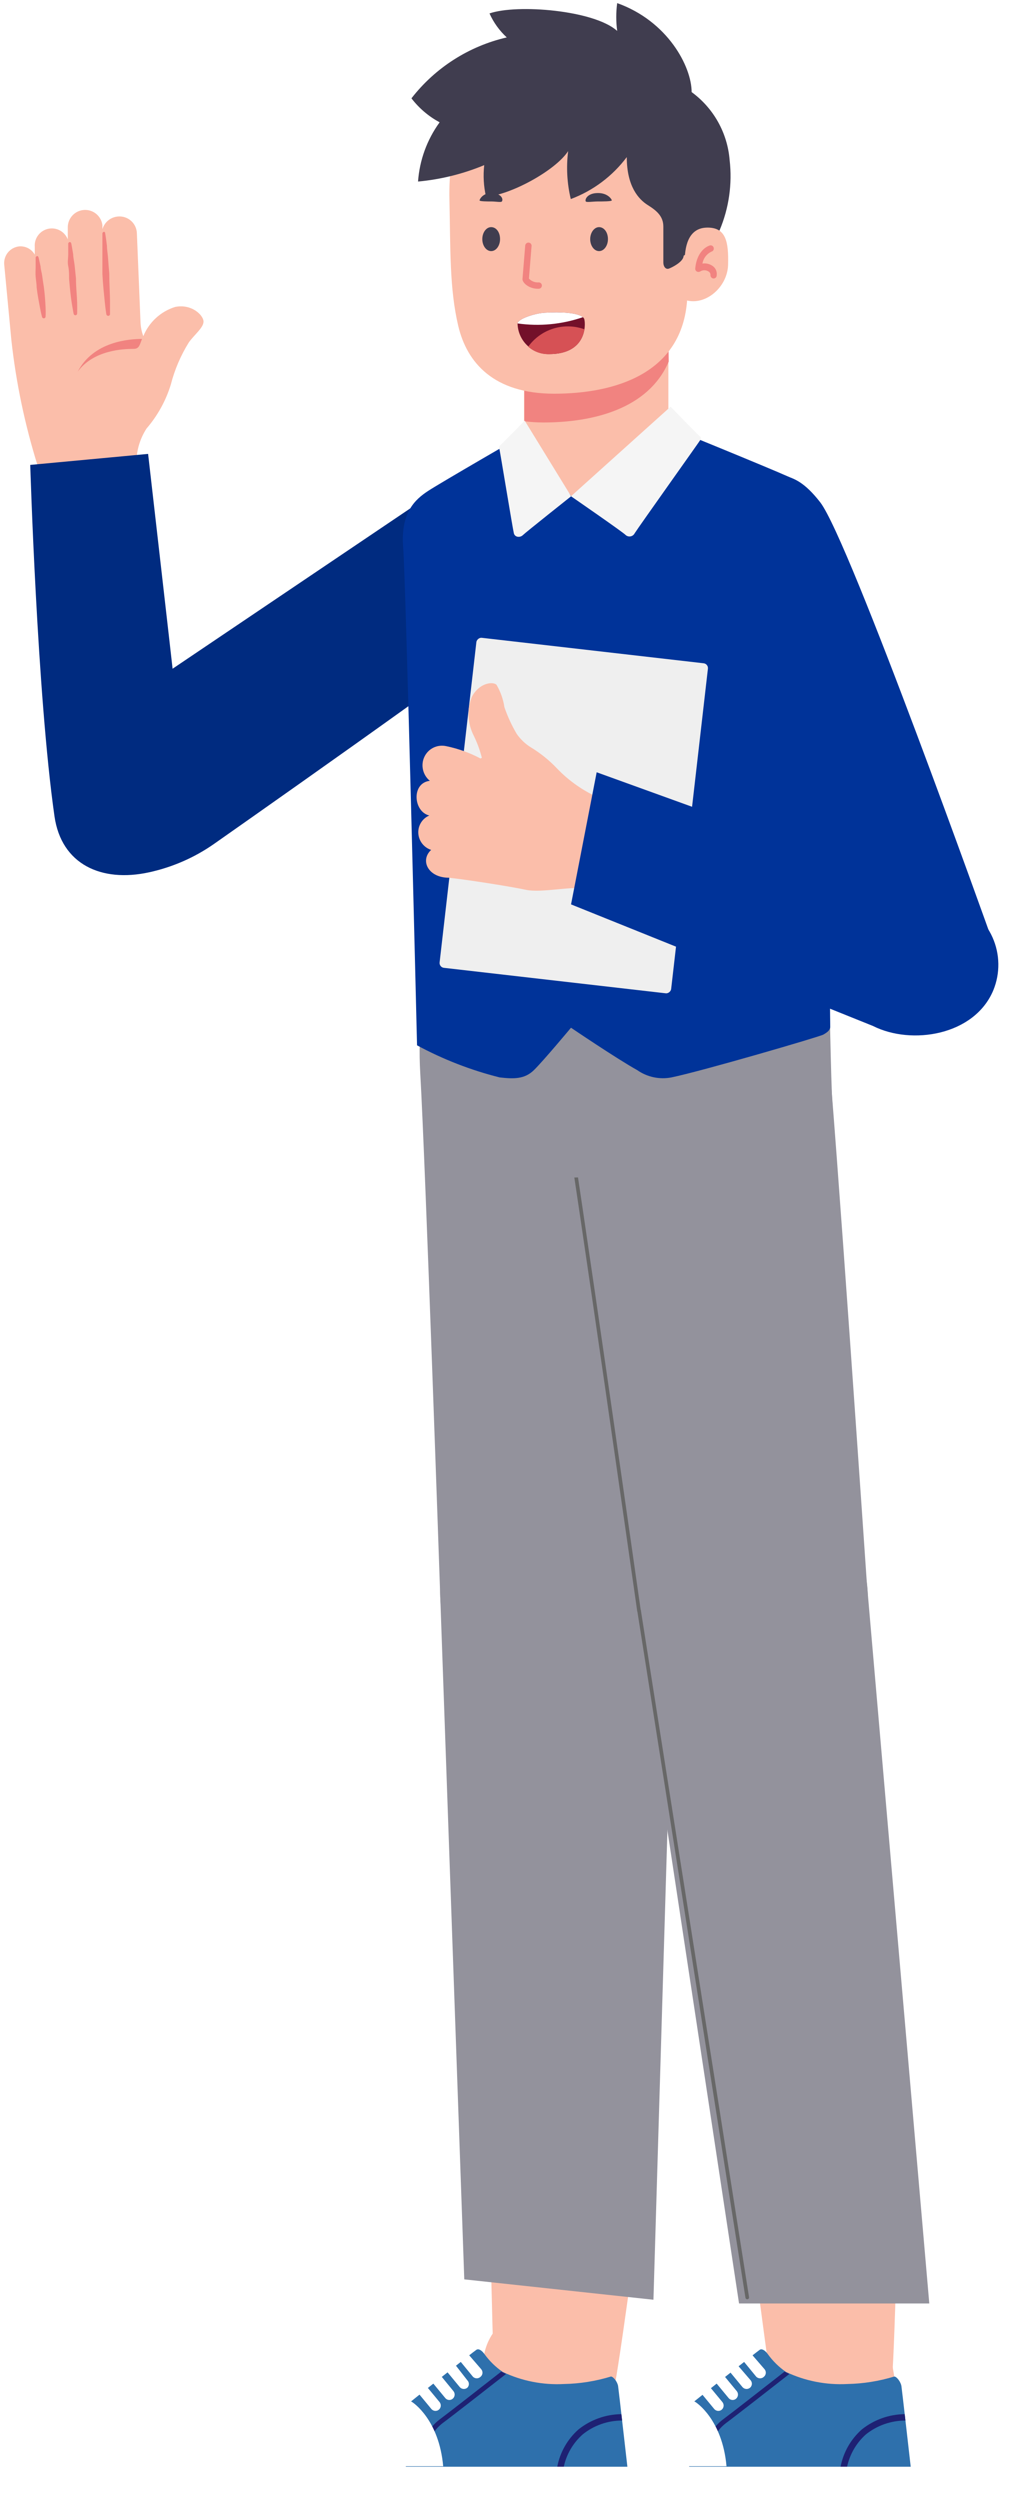 <svg width="211" height="515" viewBox="0 0 211 515" fill="none" xmlns="http://www.w3.org/2000/svg">
<path d="M28.117 95.955C27.993 93.242 28.719 90.558 30.195 88.278C32.466 85.644 34.167 82.569 35.192 79.245C35.981 76.16 37.24 73.215 38.926 70.514C40.13 68.858 41.937 67.503 41.937 66.239C41.937 64.974 39.528 62.536 36.096 63.228C34.626 63.686 33.275 64.463 32.14 65.504C31.005 66.545 30.115 67.824 29.532 69.249C29.203 68.381 29.011 67.467 28.96 66.54L28.207 48.084C28.196 47.605 28.089 47.134 27.892 46.698C27.696 46.261 27.414 45.869 27.063 45.544C26.712 45.218 26.299 44.966 25.85 44.803C25.4 44.639 24.922 44.567 24.444 44.592C23.683 44.624 22.951 44.894 22.352 45.364C21.753 45.834 21.315 46.48 21.102 47.211V46.368C20.986 45.471 20.535 44.651 19.84 44.072C19.144 43.493 18.256 43.2 17.352 43.249C16.449 43.299 15.598 43.688 14.97 44.339C14.342 44.99 13.984 45.855 13.967 46.759V49.318C13.665 48.529 13.09 47.875 12.346 47.474C11.603 47.074 10.74 46.954 9.915 47.137C9.091 47.319 8.359 47.792 7.854 48.468C7.348 49.145 7.103 49.981 7.162 50.824V52.45C6.838 51.88 6.355 51.417 5.773 51.118C5.19 50.819 4.532 50.695 3.881 50.764C2.988 50.877 2.175 51.333 1.613 52.035C1.051 52.738 0.784 53.631 0.87 54.527L2.345 70.093C3.312 78.868 5.127 87.529 7.765 95.955C7.796 97.362 8.122 98.746 8.721 100.019C9.32 101.293 10.179 102.427 11.242 103.348C12.306 104.27 13.55 104.959 14.896 105.37C16.241 105.782 17.658 105.908 19.055 105.74C20.319 105.782 21.578 105.552 22.745 105.065C23.913 104.578 24.962 103.845 25.821 102.917C26.681 101.989 27.331 100.887 27.727 99.686C28.123 98.485 28.256 97.212 28.117 95.955Z" fill="#FBBEAA"/>
<path d="M27.515 71.869C28.659 71.869 28.75 71.147 29.262 69.822C26.702 69.822 19.266 70.304 16.014 76.566C19.296 72.05 25.588 71.869 27.515 71.869ZM21.674 48.054C21.674 48.054 21.855 49.108 22.036 50.643C22.036 51.426 22.216 52.359 22.277 53.323C22.337 54.286 22.427 55.34 22.517 56.334C22.517 58.441 22.668 60.519 22.668 62.084C22.668 63.65 22.668 64.704 22.668 64.704C22.668 64.754 22.658 64.803 22.638 64.849C22.618 64.895 22.588 64.936 22.552 64.97C22.515 65.004 22.471 65.03 22.424 65.046C22.377 65.063 22.326 65.069 22.277 65.065C22.192 65.061 22.111 65.029 22.046 64.975C21.98 64.92 21.935 64.846 21.915 64.764C21.915 64.764 21.735 63.71 21.584 62.144C21.434 60.579 21.193 58.501 21.102 56.424C21.102 55.37 21.102 54.316 21.102 53.413C21.102 52.51 21.102 51.517 21.102 50.734C21.102 49.138 21.102 48.114 21.102 48.114C21.102 48.064 21.112 48.015 21.132 47.969C21.152 47.923 21.182 47.882 21.219 47.848C21.255 47.814 21.299 47.788 21.346 47.771C21.394 47.755 21.444 47.749 21.494 47.753C21.552 47.786 21.599 47.835 21.631 47.893C21.663 47.952 21.678 48.018 21.674 48.084V48.054ZM14.69 50.162C14.69 50.162 14.87 51.065 15.081 52.39C15.081 53.082 15.292 53.865 15.382 54.708C15.472 55.551 15.563 56.454 15.653 57.357C15.653 59.164 15.864 60.97 15.894 62.325C15.924 63.68 15.894 64.613 15.894 64.613C15.89 64.661 15.877 64.707 15.855 64.749C15.833 64.792 15.803 64.829 15.767 64.86C15.731 64.891 15.688 64.914 15.643 64.929C15.598 64.943 15.55 64.949 15.502 64.945C15.421 64.939 15.345 64.906 15.285 64.851C15.225 64.797 15.184 64.724 15.171 64.643C15.171 64.643 14.991 63.74 14.78 62.415C14.569 61.091 14.388 59.254 14.238 57.478C14.238 56.575 14.238 55.671 14.057 54.828C13.877 53.985 14.057 53.172 14.057 52.48C14.057 51.125 14.057 50.222 14.057 50.222C14.057 50.172 14.067 50.122 14.087 50.076C14.107 50.03 14.137 49.989 14.174 49.955C14.21 49.921 14.254 49.895 14.301 49.879C14.348 49.863 14.399 49.856 14.449 49.861C14.515 49.888 14.573 49.934 14.616 49.992C14.658 50.051 14.684 50.12 14.69 50.192V50.162ZM7.945 53.022C7.945 53.022 8.126 53.775 8.367 54.919C8.367 55.461 8.608 56.123 8.698 56.846C8.788 57.568 8.909 58.321 9.029 59.074C9.24 60.609 9.33 62.084 9.391 63.288C9.451 64.493 9.391 65.215 9.391 65.215C9.391 65.266 9.38 65.315 9.36 65.361C9.34 65.407 9.311 65.448 9.274 65.482C9.237 65.516 9.194 65.542 9.147 65.558C9.099 65.575 9.049 65.581 8.999 65.577C8.922 65.573 8.849 65.544 8.789 65.496C8.73 65.447 8.687 65.38 8.668 65.306C8.668 65.306 8.457 64.553 8.247 63.439C8.036 62.325 7.735 60.76 7.554 59.254C7.554 58.471 7.403 57.719 7.343 56.996C7.283 56.273 7.343 55.611 7.343 55.039C7.343 53.895 7.343 53.112 7.343 53.112C7.343 53.062 7.353 53.013 7.373 52.967C7.393 52.921 7.423 52.879 7.459 52.845C7.496 52.811 7.54 52.785 7.587 52.769C7.635 52.753 7.685 52.747 7.735 52.751C7.79 52.782 7.838 52.825 7.875 52.877C7.911 52.929 7.935 52.989 7.945 53.052V53.022Z" fill="#F18380"/>
<path d="M107.978 67.269H137.722V102.251H107.978V67.269Z" fill="#FBBEAA"/>
<path d="M137.697 67.269H108.051V86.786C109.346 86.947 110.65 87.029 111.954 87.033C122.182 87.033 133.62 84.241 137.795 74.483L137.697 67.269Z" fill="#F18380"/>
<path d="M92.61 41.305C92.832 51.409 92.61 59.389 94.413 67.097C96.217 74.805 101.825 81.104 114.177 81.104C126.529 81.104 140.611 77.077 141.599 61.637C143.625 59.438 146.911 51.607 147.034 42.837C147.158 34.067 146.491 15.514 126.48 12.673C106.469 9.832 92.042 17.169 92.61 41.305Z" fill="#FBBEAA"/>
<path d="M103.038 49.26C103.038 50.619 102.223 51.73 101.21 51.73C100.197 51.73 99.382 50.619 99.382 49.26C99.382 47.901 100.197 46.789 101.21 46.789C102.223 46.789 103.038 47.802 103.038 49.26Z" fill="#403D4F"/>
<path d="M125.27 49.26C125.27 50.619 124.454 51.73 123.441 51.73C122.428 51.73 121.613 50.619 121.613 49.26C121.613 47.901 122.453 46.789 123.441 46.789C124.43 46.789 125.27 47.802 125.27 49.26Z" fill="#403D4F"/>
<path d="M120.702 41.503C120.899 41.725 122.184 41.503 123.172 41.503C124.16 41.503 126.062 41.503 126.062 41.28C126.062 41.058 125.124 39.526 122.653 39.798C120.973 39.996 120.479 41.107 120.702 41.503Z" fill="#403D4F"/>
<path d="M103.408 41.503C103.26 41.725 102.148 41.503 101.284 41.503C100.419 41.503 98.813 41.503 98.813 41.28C98.813 41.058 99.604 39.526 101.704 39.798C103.408 39.996 103.729 41.107 103.408 41.503Z" fill="#403D4F"/>
<path d="M110.818 59.487C109.089 59.487 107.706 58.351 107.656 57.536L108.224 50.569C108.243 50.396 108.328 50.238 108.462 50.127C108.596 50.016 108.768 49.962 108.941 49.976C109.025 49.982 109.108 50.005 109.183 50.043C109.259 50.082 109.326 50.134 109.381 50.199C109.436 50.263 109.478 50.337 109.504 50.418C109.53 50.499 109.54 50.584 109.534 50.668L108.99 57.388C109.24 57.658 109.547 57.87 109.889 58.007C110.231 58.143 110.599 58.202 110.966 58.178C111.053 58.171 111.14 58.182 111.222 58.21C111.304 58.238 111.379 58.282 111.444 58.339C111.509 58.397 111.561 58.467 111.598 58.546C111.635 58.624 111.655 58.709 111.658 58.796C111.662 58.883 111.648 58.971 111.617 59.053C111.587 59.135 111.54 59.21 111.48 59.275C111.421 59.339 111.349 59.391 111.269 59.427C111.19 59.464 111.104 59.484 111.016 59.487H110.818Z" fill="#F18380"/>
<path d="M112.228 64.428C110.153 64.551 106.67 65.712 106.645 66.626C106.677 68.324 107.378 69.94 108.594 71.124C109.81 72.308 111.445 72.964 113.142 72.951C120.751 72.951 120.726 67.071 120.405 65.787C120.084 64.502 116.082 64.181 112.228 64.428Z" fill="#73102A"/>
<path d="M120.428 67.837C118.37 67.092 116.125 67.038 114.034 67.685C111.943 68.332 110.119 69.643 108.841 71.419C110.022 72.467 111.563 73.016 113.14 72.951C118.525 72.951 120.082 70.036 120.428 67.837Z" fill="#D65155"/>
<path d="M120.106 65.342C119.044 64.428 115.56 64.206 112.225 64.428C110.175 64.552 106.716 65.688 106.642 66.627C111.168 67.269 115.783 66.828 120.106 65.342Z" fill="white"/>
<path d="M129.15 32.362C129.15 38.439 131.62 41.082 133.473 42.243C135.326 43.405 136.684 44.566 136.684 46.666V54.077C136.684 54.917 137.179 55.559 137.821 55.337C138.463 55.115 140.86 53.904 140.86 52.694L148.271 47.456C150.199 42.89 150.914 37.903 150.346 32.979C150.126 30.218 149.312 27.538 147.96 25.12C146.609 22.703 144.751 20.606 142.515 18.972C142.515 13.71 137.574 4.347 127.173 0.641C126.919 2.543 126.919 4.471 127.173 6.373C122.455 2.099 106.57 0.789 100.863 2.766C101.7 4.638 102.911 6.319 104.42 7.707C96.625 9.507 89.689 13.939 84.78 20.256C86.344 22.296 88.323 23.98 90.586 25.197C87.99 28.769 86.449 32.997 86.139 37.401C90.829 36.967 95.427 35.826 99.776 34.017C99.533 36.188 99.658 38.385 100.146 40.514C105.087 40.218 114.426 35.178 117.069 31.127C116.655 34.426 116.84 37.774 117.613 41.008C122.205 39.288 126.209 36.287 129.15 32.362Z" fill="#403D4F"/>
<path d="M141.083 53.954C141.083 51.137 141.651 46.987 145.629 46.888C149.606 46.789 150.15 49.803 150.026 54.547C149.903 59.29 145.085 63.317 140.861 61.686L141.083 53.954Z" fill="#FBBEAA"/>
<path d="M146.938 57.363C146.767 57.327 146.617 57.228 146.516 57.086C146.415 56.944 146.372 56.77 146.394 56.597C146.394 56.461 146.357 56.327 146.287 56.21C146.218 56.092 146.118 55.996 145.999 55.93C145.742 55.762 145.441 55.672 145.134 55.672C144.827 55.672 144.527 55.762 144.27 55.93C144.164 55.991 144.045 56.023 143.924 56.023C143.802 56.023 143.683 55.991 143.578 55.93C143.471 55.869 143.383 55.778 143.326 55.668C143.269 55.559 143.245 55.435 143.257 55.312C143.627 51.335 146.147 50.594 146.246 50.569C146.33 50.543 146.419 50.535 146.507 50.544C146.594 50.554 146.679 50.582 146.756 50.626C146.832 50.67 146.899 50.73 146.951 50.8C147.004 50.871 147.041 50.952 147.061 51.038C147.107 51.202 147.086 51.377 147.002 51.526C146.919 51.674 146.78 51.783 146.616 51.829C146.125 52.056 145.698 52.4 145.37 52.831C145.043 53.261 144.826 53.766 144.739 54.299C145.416 54.189 146.11 54.33 146.691 54.695C147.033 54.888 147.311 55.18 147.487 55.532C147.663 55.884 147.73 56.281 147.679 56.671C147.687 56.768 147.674 56.867 147.639 56.958C147.604 57.049 147.549 57.131 147.477 57.198C147.406 57.265 147.32 57.314 147.226 57.343C147.133 57.371 147.034 57.378 146.938 57.363Z" fill="#F18380"/>
<path d="M169.006 103.469C175.051 111.242 204.179 192.935 204.179 192.935C171.792 182.571 187.889 178.598 170.275 181.562C170.275 181.562 142.755 123.159 141.98 118.894C141.17 115.532 141.533 111.994 143.009 108.866C144.485 105.738 146.985 103.208 150.094 101.695C158.763 97.264 162.96 95.696 169.006 103.469Z" fill="#003399"/>
<path d="M101.179 93.506L35.561 137.762C35.837 140.026 30.519 93.506 30.519 93.506L6.232 95.773C6.232 95.773 7.651 143.136 11.225 168.149C12.643 178.076 20.906 181.84 30.703 179.703C35.54 178.647 40.094 176.662 44.146 173.818C61.559 161.596 110.412 127.17 114.406 122.839C121.297 115.367 121.297 109.77 117.337 103.618C113.376 97.467 104.901 92.582 101.179 93.506Z" fill="#002B80"/>
<path d="M178.617 326.06C179.031 329.225 178.813 332.441 177.976 335.522C177.14 338.602 175.7 341.486 173.742 344.007C171.783 346.528 169.344 348.635 166.566 350.208C163.787 351.78 160.725 352.785 157.556 353.166C154.386 353.547 151.173 353.296 148.101 352.427C145.029 351.558 142.16 350.089 139.66 348.104C137.16 346.119 135.078 343.658 133.535 340.864C131.992 338.069 131.018 334.996 130.67 331.823C130.67 331.823 118.1 243.532 115.119 225.695C112.138 207.858 115.293 192.927 135.266 188.679C155.985 184.282 168.928 199.461 170.493 214.665C172.058 229.869 178.617 326.06 178.617 326.06Z" fill="#93929C"/>
<path d="M138.993 327.774C139.072 334.178 136.604 340.351 132.131 344.936C127.658 349.52 121.548 352.14 115.144 352.219C108.739 352.298 102.566 349.83 97.982 345.357C93.397 340.885 90.778 334.774 90.698 328.37C90.698 328.37 87.643 239.234 86.599 221.173C85.556 203.113 90.276 188.629 110.597 186.543C131.664 184.381 142.893 200.852 142.893 216.155C142.893 231.458 138.993 327.774 138.993 327.774Z" fill="#93929C"/>
<path d="M100.338 432.809C100.338 432.809 101.53 483.463 101.828 491.04C102.126 498.617 106.921 500.679 114.647 501.35C122.373 502.021 125.628 495.885 126.721 491.015C127.814 486.146 134.422 436.486 134.422 436.486L100.338 432.809Z" fill="#FBBEAA"/>
<path d="M101.207 468.135L129.702 471.191C131.913 455.515 134.422 436.411 134.422 436.411L100.338 432.734C100.338 432.734 100.785 451.714 101.207 468.135Z" fill="#F18380"/>
<path d="M138.993 327.774C138.954 324.603 138.29 321.471 137.041 318.556C135.791 315.641 133.979 313.001 131.709 310.787C129.439 308.572 126.755 306.826 123.811 305.649C120.866 304.471 117.718 303.886 114.547 303.925C111.376 303.964 108.244 304.627 105.329 305.877C102.415 307.127 99.775 308.938 97.56 311.208C95.346 313.478 93.6 316.162 92.422 319.107C91.245 322.051 90.659 325.199 90.698 328.37L95.667 469.558L134.645 473.756L138.993 327.774Z" fill="#93929C"/>
<path d="M151.34 434.747C151.34 434.747 157.948 484.979 159.041 492.456C160.134 499.934 165.127 501.524 172.903 501.35C180.679 501.176 183.238 494.742 183.809 489.798C184.38 484.855 185.623 434.747 185.623 434.747H151.34Z" fill="#FBBEAA"/>
<path d="M156.11 469.775H184.779C185.276 453.975 185.748 434.747 185.748 434.747H151.34C151.34 434.747 153.825 453.478 156.11 469.775Z" fill="#F18380"/>
<path d="M178.617 326.06C177.792 319.753 174.512 314.026 169.49 310.124C164.467 306.221 158.107 304.458 151.792 305.217C145.477 305.976 139.717 309.196 135.762 314.178C131.807 319.16 129.978 325.5 130.671 331.823L152.283 474.527H191.485L178.617 326.06Z" fill="#93929C"/>
<path d="M131.689 331.823L153.973 473.285" stroke="#676767" stroke-width="0.75" stroke-miterlimit="10" stroke-linecap="round"/>
<path d="M131.665 331.823C131.665 331.823 119.094 243.532 116.113 225.695" stroke="#676767" stroke-width="0.75" stroke-miterlimit="10" stroke-linecap="round"/>
<path d="M170.295 475.662C167.477 475.46 164.683 476.3 162.444 478.022C160.204 479.744 158.675 482.228 158.147 485.003L145.179 498.294V506.567H186.741C186.741 506.567 184.654 491.661 184.058 488.307C183.461 484.954 181.449 475.662 170.295 475.662Z" fill="#FBBEAA"/>
<path d="M158.172 484.904C157.7 484.258 157.029 483.761 156.557 484.059C156.085 484.357 143.539 494.295 142.943 494.791C142.576 495.136 142.298 495.565 142.134 496.041C141.969 496.517 141.923 497.026 141.999 497.524V508.182H187.66C187.66 508.182 185.872 492.431 185.747 491.562C185.623 490.692 184.754 489.55 184.257 489.574C181.123 490.535 177.87 491.053 174.593 491.115C170.237 491.346 165.892 490.492 161.948 488.63C160.485 487.613 159.208 486.353 158.172 484.904Z" fill="#2E70AC"/>
<path d="M149.502 499.238C151.713 497.599 159.662 491.388 162.644 489.053L161.948 488.705C161.854 488.665 161.77 488.605 161.7 488.531C158.52 491.015 151.042 496.878 148.906 498.468C147.099 499.852 145.862 501.849 145.427 504.083L146.396 504.232C146.806 502.251 147.907 500.481 149.502 499.238Z" fill="#1E2173"/>
<path d="M186.418 497.325C183.2 497.358 180.086 498.469 177.574 500.48C175.304 502.492 173.766 505.201 173.202 508.182H174.543C175.092 505.599 176.45 503.258 178.419 501.499C180.731 499.647 183.605 498.64 186.567 498.642L186.418 497.325Z" fill="#1E2173"/>
<path d="M134.621 508.157H187.66C188.031 508.157 188.331 508.458 188.331 508.828V513.97C188.331 514.341 188.031 514.641 187.66 514.641H134.621C134.251 514.641 133.95 514.341 133.95 513.97V508.828C133.95 508.458 134.251 508.157 134.621 508.157Z" fill="white"/>
<path d="M143.068 494.692C142.596 494.493 140.285 495.164 137.279 498.12C136.028 499.414 135.127 501.005 134.662 502.744C134.197 504.483 134.183 506.312 134.621 508.057H149.701C148.856 498.518 143.54 494.891 143.068 494.692Z" fill="white"/>
<path d="M148.856 494.841C149.042 495.069 149.131 495.362 149.103 495.655C149.075 495.948 148.933 496.218 148.707 496.407C148.596 496.498 148.468 496.567 148.331 496.609C148.193 496.651 148.049 496.665 147.906 496.651C147.763 496.638 147.624 496.596 147.497 496.528C147.37 496.46 147.258 496.368 147.167 496.257L144.682 493.251C144.496 493.024 144.407 492.731 144.435 492.438C144.463 492.145 144.605 491.875 144.831 491.686C144.941 491.592 145.068 491.52 145.206 491.476C145.344 491.432 145.489 491.417 145.633 491.431C145.777 491.445 145.917 491.488 146.044 491.557C146.171 491.627 146.282 491.722 146.372 491.835L148.856 494.841Z" fill="white"/>
<path d="M151.812 492.58C151.998 492.808 152.087 493.101 152.059 493.394C152.031 493.687 151.889 493.957 151.663 494.146C151.553 494.24 151.426 494.312 151.288 494.356C151.15 494.4 151.005 494.415 150.861 494.401C150.717 494.387 150.577 494.344 150.45 494.275C150.323 494.205 150.212 494.11 150.123 493.996L147.638 490.99C147.458 490.76 147.373 490.469 147.401 490.178C147.429 489.887 147.567 489.618 147.787 489.425C147.897 489.331 148.024 489.259 148.162 489.215C148.3 489.171 148.445 489.156 148.589 489.17C148.733 489.184 148.873 489.227 149 489.296C149.127 489.366 149.238 489.46 149.328 489.574L151.812 492.58Z" fill="white"/>
<path d="M154.669 490.345C154.857 490.566 154.949 490.852 154.926 491.141C154.902 491.43 154.765 491.697 154.545 491.885C154.317 492.071 154.025 492.16 153.732 492.132C153.439 492.104 153.168 491.962 152.98 491.736L150.495 488.73C150.391 488.628 150.308 488.507 150.251 488.372C150.195 488.238 150.165 488.094 150.165 487.948C150.165 487.802 150.195 487.657 150.251 487.523C150.308 487.389 150.391 487.267 150.495 487.165C150.726 486.985 151.016 486.9 151.308 486.928C151.599 486.955 151.868 487.094 152.06 487.314L154.669 490.345Z" fill="white"/>
<path d="M157.551 488.084C157.642 488.195 157.711 488.323 157.753 488.46C157.795 488.598 157.81 488.742 157.796 488.885C157.782 489.028 157.74 489.167 157.672 489.294C157.605 489.421 157.513 489.533 157.402 489.624C157.193 489.829 156.912 489.944 156.619 489.944C156.327 489.944 156.046 489.829 155.837 489.624L153.352 486.594C153.166 486.366 153.077 486.073 153.105 485.78C153.133 485.487 153.276 485.217 153.501 485.028C153.612 484.937 153.74 484.868 153.878 484.826C154.015 484.784 154.159 484.77 154.302 484.784C154.446 484.797 154.584 484.839 154.711 484.907C154.838 484.975 154.95 485.066 155.042 485.178L157.551 488.084Z" fill="white"/>
<path d="M111.914 475.662C109.097 475.46 106.303 476.3 104.063 478.022C101.824 479.744 100.295 482.228 99.766 485.003L86.823 498.294V506.567H128.36C128.36 506.567 126.298 491.661 125.677 488.307C125.056 484.954 123.069 475.662 111.914 475.662Z" fill="#FBBEAA"/>
<path d="M99.791 484.904C99.319 484.258 98.674 483.761 98.177 484.059C97.68 484.357 85.159 494.295 84.588 494.791C84.016 495.288 83.619 495.909 83.619 497.524V508.182H129.28C129.28 508.182 127.491 492.431 127.367 491.562C127.243 490.692 126.373 489.55 125.876 489.574C122.742 490.535 119.49 491.053 116.212 491.115C111.865 491.35 107.527 490.496 103.592 488.63C102.118 487.619 100.832 486.358 99.791 484.904Z" fill="#2E70AC"/>
<path d="M91.121 499.238C93.332 497.599 101.282 491.388 104.263 489.053L103.592 488.705C103.491 488.665 103.398 488.606 103.319 488.531C100.139 491.015 92.661 496.878 90.525 498.468C88.719 499.852 87.481 501.849 87.047 504.083L88.016 504.232C88.437 502.256 89.536 500.49 91.121 499.238Z" fill="#1E2173"/>
<path d="M128.037 497.325C124.82 497.358 121.706 498.469 119.193 500.48C116.923 502.492 115.385 505.201 114.821 508.182H116.163C116.718 505.596 118.085 503.254 120.063 501.499C122.363 499.644 125.231 498.635 128.187 498.642L128.037 497.325Z" fill="#1E2173"/>
<path d="M76.24 508.157H129.279C129.65 508.157 129.95 508.458 129.95 508.828V513.97C129.95 514.341 129.65 514.641 129.279 514.641H76.24C75.87 514.641 75.569 514.341 75.569 513.97V508.828C75.569 508.458 75.87 508.157 76.24 508.157Z" fill="white"/>
<path d="M84.687 494.692C84.215 494.493 81.904 495.164 78.898 498.12C77.647 499.414 76.746 501.005 76.281 502.744C75.816 504.483 75.802 506.312 76.24 508.057H91.32C90.475 498.518 85.159 494.891 84.687 494.692Z" fill="white"/>
<path d="M90.575 494.841C90.761 495.069 90.85 495.362 90.822 495.655C90.794 495.948 90.651 496.218 90.425 496.407C90.315 496.498 90.187 496.567 90.049 496.609C89.912 496.651 89.767 496.665 89.624 496.651C89.481 496.638 89.342 496.596 89.216 496.528C89.089 496.46 88.976 496.368 88.885 496.257L86.401 493.251C86.221 493.021 86.136 492.73 86.163 492.439C86.191 492.148 86.33 491.879 86.55 491.686C86.659 491.592 86.787 491.52 86.925 491.476C87.063 491.432 87.208 491.417 87.352 491.431C87.496 491.445 87.636 491.488 87.763 491.557C87.89 491.627 88.001 491.722 88.09 491.835L90.575 494.841Z" fill="white"/>
<path d="M93.431 492.58C93.618 492.808 93.707 493.101 93.679 493.394C93.651 493.687 93.508 493.957 93.282 494.145C93.173 494.24 93.046 494.312 92.908 494.356C92.77 494.4 92.624 494.415 92.48 494.401C92.336 494.387 92.197 494.344 92.07 494.275C91.943 494.205 91.831 494.11 91.742 493.996L89.258 490.99C89.078 490.76 88.993 490.469 89.02 490.178C89.048 489.887 89.187 489.618 89.407 489.425C89.635 489.239 89.927 489.15 90.22 489.178C90.513 489.206 90.783 489.349 90.972 489.574L93.431 492.58Z" fill="white"/>
<path d="M96.289 490.345C96.392 490.444 96.475 490.564 96.531 490.696C96.588 490.829 96.617 490.971 96.617 491.115C96.617 491.259 96.588 491.401 96.531 491.533C96.475 491.666 96.392 491.785 96.289 491.885C96.061 492.071 95.769 492.16 95.475 492.132C95.183 492.104 94.912 491.962 94.724 491.736L92.239 488.73C92.053 488.502 91.964 488.21 91.992 487.917C92.02 487.624 92.162 487.353 92.388 487.165C92.499 487.073 92.627 487.004 92.765 486.962C92.902 486.92 93.046 486.906 93.189 486.92C93.332 486.934 93.472 486.976 93.598 487.043C93.725 487.111 93.838 487.203 93.929 487.314L96.289 490.345Z" fill="white"/>
<path d="M99.17 488.084C99.261 488.195 99.33 488.323 99.372 488.46C99.414 488.598 99.429 488.742 99.415 488.885C99.401 489.028 99.359 489.167 99.291 489.294C99.224 489.421 99.132 489.533 99.021 489.624C98.812 489.829 98.531 489.944 98.238 489.944C97.946 489.944 97.665 489.829 97.456 489.624L94.971 486.594C94.785 486.366 94.697 486.073 94.724 485.78C94.752 485.487 94.895 485.217 95.121 485.028C95.231 484.937 95.359 484.868 95.497 484.826C95.634 484.784 95.778 484.77 95.922 484.784C96.065 484.797 96.204 484.839 96.33 484.907C96.457 484.975 96.57 485.066 96.661 485.178L99.17 488.084Z" fill="white"/>
<path d="M87.33 201.852C87.33 201.852 87.33 227.614 87.33 229.03C87.33 230.446 99.751 242.594 116.247 242.594C141.611 242.594 171.969 233.328 171.522 227.291C171.224 223.316 170.851 201.852 170.851 201.852H87.33Z" fill="#93929C"/>
<path d="M108.118 89.439C108.118 89.439 90.902 99.376 88.244 101.115C85.585 102.854 82.505 105.537 83.076 112.791C83.648 120.045 85.933 215.342 85.933 215.342C91.309 218.243 97.026 220.463 102.951 221.95C105.807 222.273 108.068 222.348 110.006 220.46C111.944 218.571 117.657 211.715 117.657 211.715C117.657 211.715 127.073 218.099 131.321 220.46C132.333 221.166 133.477 221.662 134.685 221.918C135.893 222.174 137.14 222.185 138.351 221.95C144.537 220.683 168.883 213.578 169.653 213.131C170.423 212.684 171.144 212.212 171.069 211.367C170.995 210.522 170.548 113.611 170.225 109.238C170.161 106.897 169.424 104.623 168.102 102.689C166.781 100.755 164.93 99.243 162.772 98.332C157.58 96.022 138.078 88.097 138.078 88.097L117.732 102.233L108.118 89.439Z" fill="#003399"/>
<path d="M108.118 86.657L117.683 102.233C117.683 102.233 108.292 109.686 107.746 110.233C107.199 110.779 106.106 110.73 105.882 109.86C105.659 108.991 102.951 92.47 102.901 92.47C102.853 92.382 102.828 92.284 102.828 92.184C102.828 92.085 102.853 91.986 102.901 91.899C103.15 91.725 108.118 86.657 108.118 86.657Z" fill="#F5F5F5"/>
<g filter="url(#filter0_d_203_566)">
<rect width="48.047" height="68.466" rx="1" transform="matrix(-0.993 -0.114 -0.114 0.993 143.985 136.752)" fill="#EFEFEF"/>
</g>
<path d="M138.178 83.775L117.658 102.233C117.658 102.233 128.464 109.686 128.936 110.232C129.074 110.349 129.236 110.434 129.411 110.479C129.586 110.524 129.769 110.529 129.946 110.493C130.123 110.457 130.29 110.381 130.433 110.272C130.577 110.162 130.694 110.021 130.775 109.86C131.57 108.593 144.289 90.731 144.339 90.582C144.392 90.496 144.419 90.397 144.419 90.296C144.419 90.195 144.392 90.096 144.339 90.01C144.066 89.861 138.178 83.775 138.178 83.775Z" fill="#F5F5F5"/>
<path d="M123.749 164.496C120.344 163.058 117.266 160.926 114.709 158.236C113.126 156.575 111.331 155.134 109.372 153.95C108.223 153.232 107.232 152.284 106.46 151.166C105.44 149.432 104.596 147.601 103.94 145.7C103.698 144.064 103.141 142.487 102.302 141.058C101.504 140.327 98.687 140.718 97.225 143.56C96.721 144.825 96.493 146.188 96.555 147.557C96.618 148.925 96.97 150.268 97.588 151.495C98.315 152.967 98.885 154.511 99.288 156.1L99.022 156.259C96.794 155.077 94.414 154.219 91.953 153.712C91.06 153.512 90.13 153.62 89.313 154.018C88.496 154.416 87.839 155.081 87.448 155.906C87.057 156.73 86.955 157.667 87.158 158.564C87.361 159.461 87.858 160.267 88.568 160.852C84.727 161.293 85.163 167.217 88.46 168C87.754 168.296 87.158 168.805 86.753 169.457C86.347 170.109 86.152 170.873 86.194 171.645C86.235 172.418 86.511 173.161 86.984 173.776C87.458 174.391 88.105 174.847 88.84 175.082C86.498 177.241 88.21 180.8 92.462 180.815C95.917 181.167 105.157 182.613 108.372 183.305C111.587 183.997 118.049 182.466 120.124 183.109C123.214 184.241 126.803 184.259 129.54 176.129C132.277 167.999 126.929 165.547 123.749 164.496Z" fill="#FBBEAA"/>
<path d="M117.666 186.308L179.903 211.365C187.857 215.364 200.779 213.313 204.674 204.01C205.388 202.276 205.741 200.414 205.713 198.539C205.686 196.664 205.277 194.814 204.513 193.101C203.749 191.389 202.645 189.849 201.268 188.576C199.891 187.303 198.27 186.322 196.502 185.695L122.947 159.091L117.666 186.308Z" fill="#003399"/>
<defs>
<filter id="filter0_d_203_566" x="88.544" y="131.375" width="57.334" height="73.289" filterUnits="userSpaceOnUse" color-interpolation-filters="sRGB">
<feFlood flood-opacity="0" result="BackgroundImageFix"/>
<feColorMatrix in="SourceAlpha" type="matrix" values="0 0 0 0 0 0 0 0 0 0 0 0 0 0 0 0 0 0 127 0" result="hardAlpha"/>
<feOffset dx="2"/>
<feComposite in2="hardAlpha" operator="out"/>
<feColorMatrix type="matrix" values="0 0 0 0 0.604 0 0 0 0 0.6 0 0 0 0 0.631 0 0 0 1 0"/>
<feBlend mode="normal" in2="BackgroundImageFix" result="effect1_dropShadow_203_566"/>
<feBlend mode="normal" in="SourceGraphic" in2="effect1_dropShadow_203_566" result="shape"/>
</filter>
</defs>
</svg>
